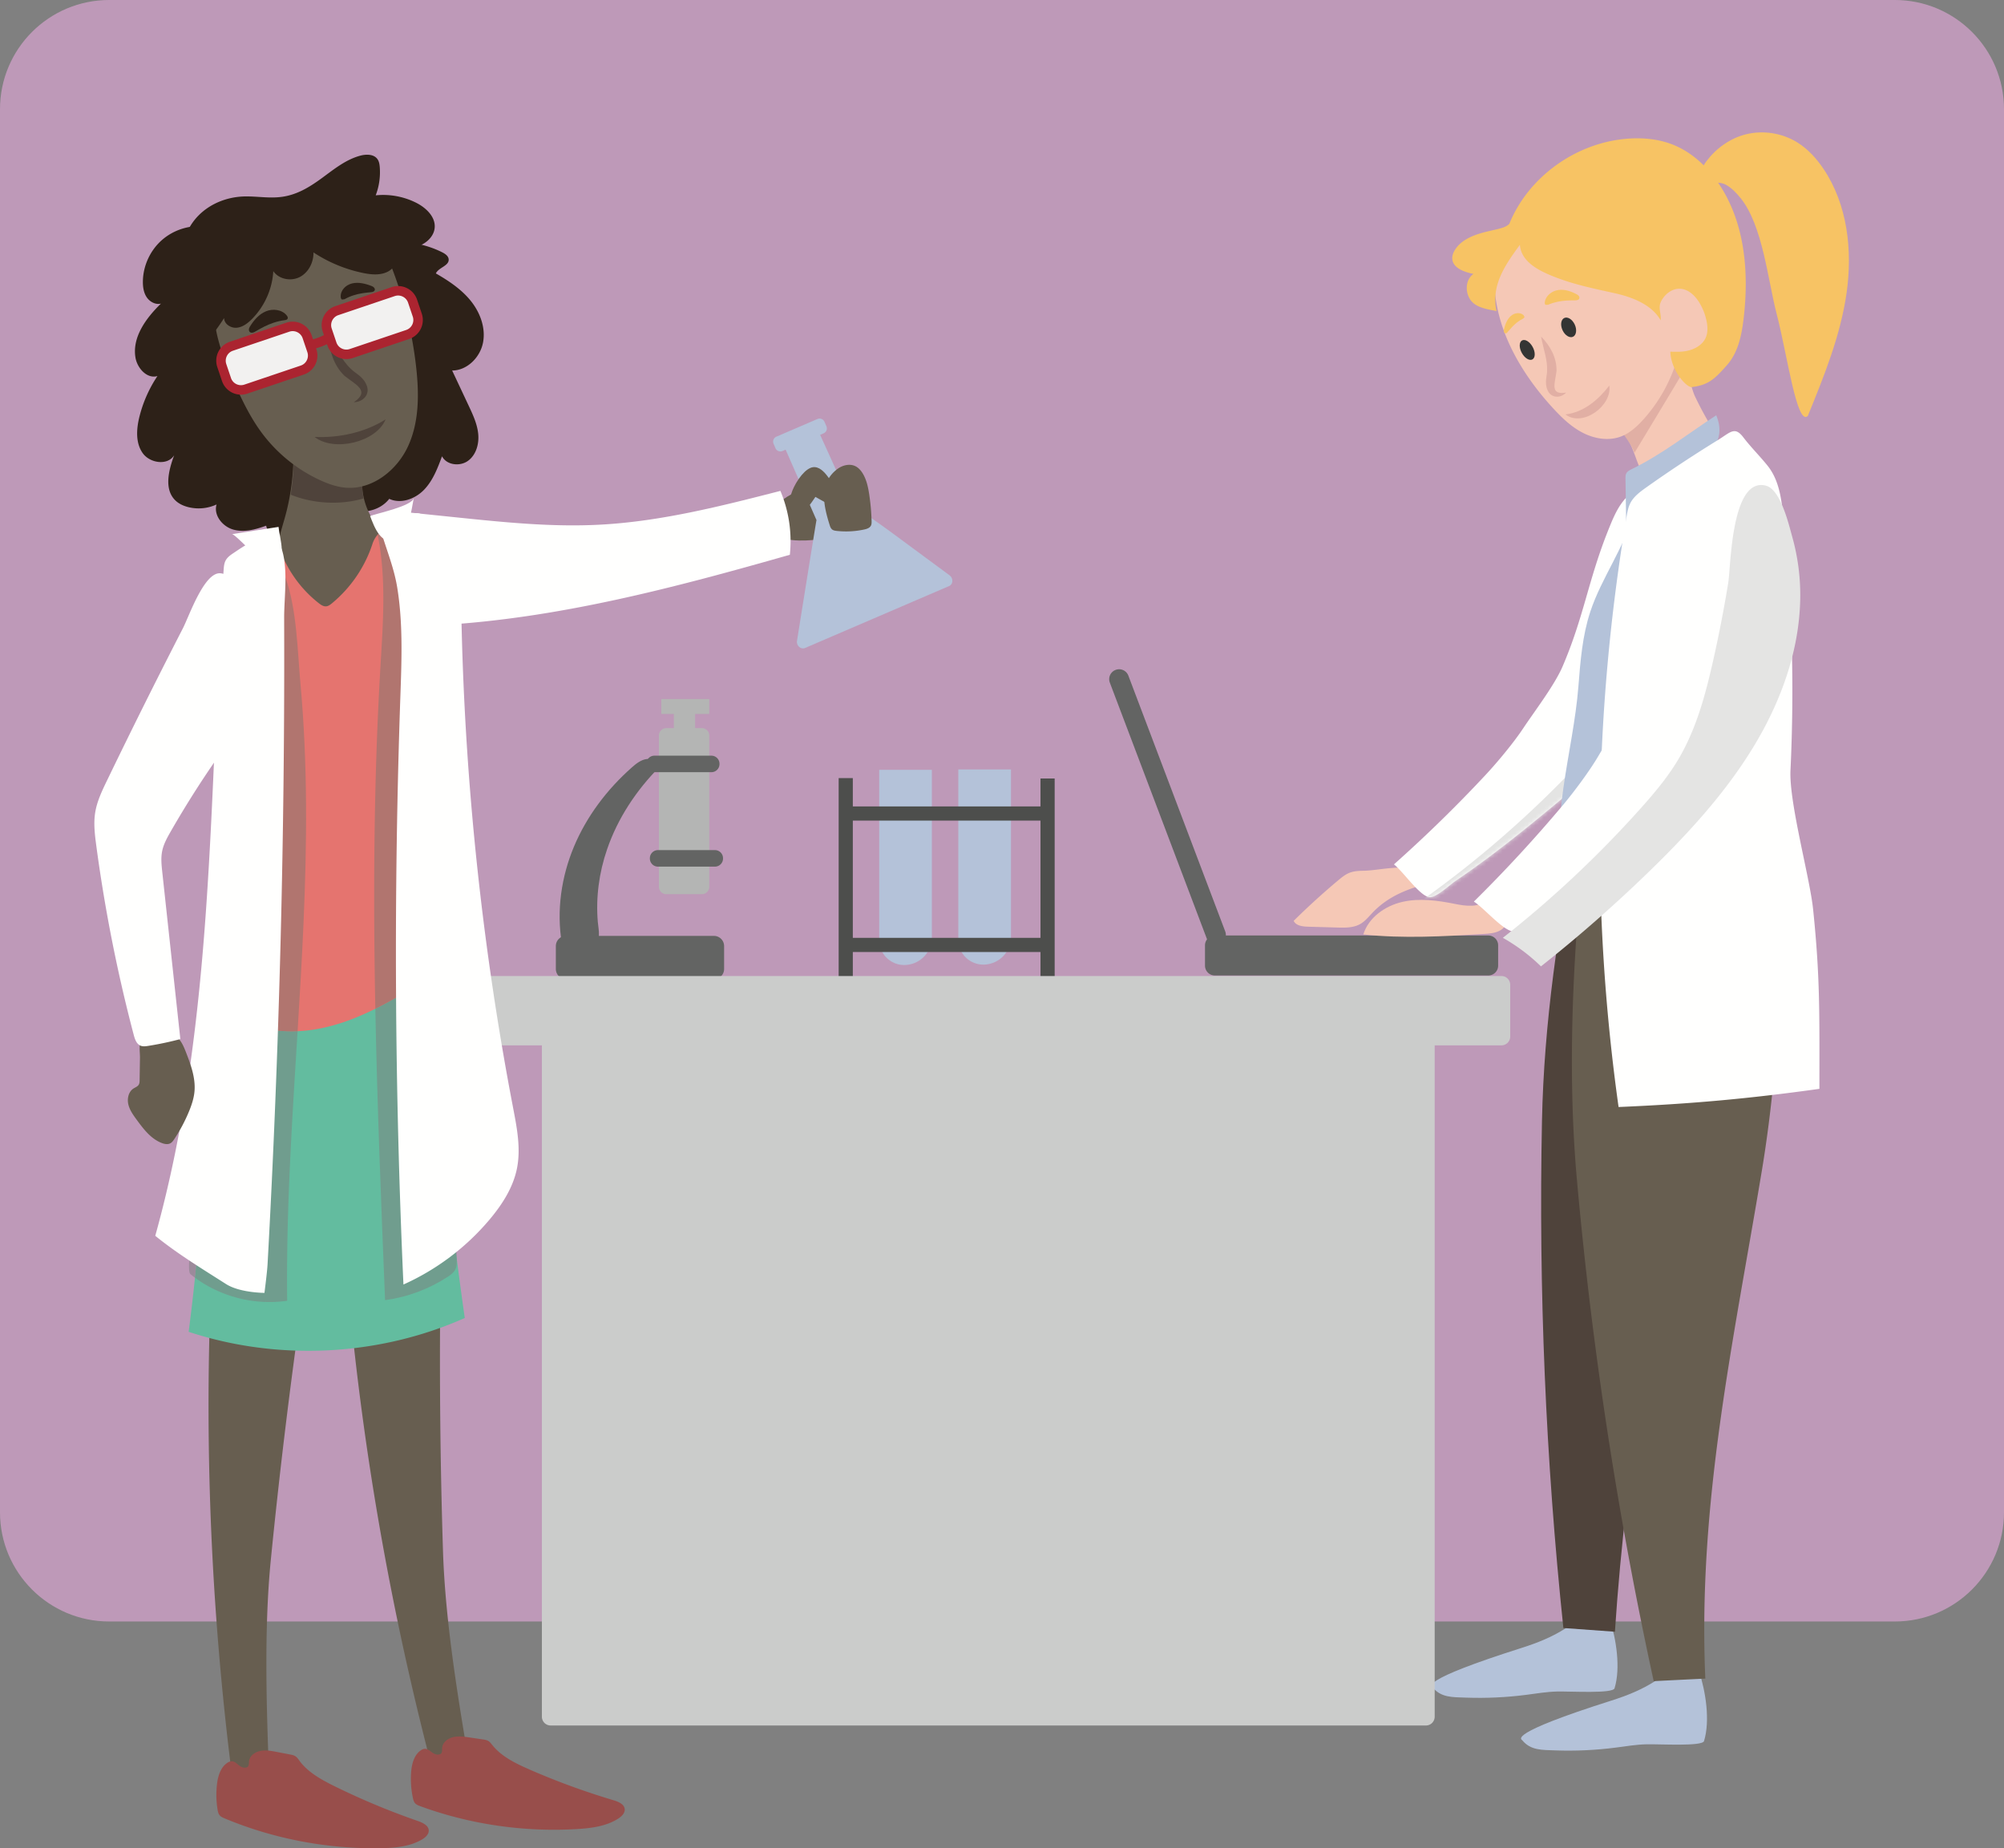 <svg xmlns="http://www.w3.org/2000/svg" xmlns:xlink="http://www.w3.org/1999/xlink" width="488" height="450" viewBox="0 0 488 450">
  <rect x="0" y="0" width="488" height="450" fill="#808080" stroke="none"/>
  <defs>
    <path id="a" d="M55.877 3.525c-1.67 2.08-2.68 4.602-3.674 7.08-4.924 12.29-5.922 21.07-11.14 33.238-1.957 4.568-6.875 10.968-9.622 15.11-2.283 3.44-6.204 8.163-9.02 11.182A336.18 336.18 0 0 1 0 92.037c2.358 1.844 6.591 8.182 8.898 7.983 1.698-.147 4.699-3.007 6.13-3.975a205.341 205.341 0 0 0 6.444-4.55c8.008-5.874 15.63-12.247 23.244-18.615 3.583-2.996 7.206-6.034 9.965-9.804 2.362-3.224 4.028-6.9 5.61-10.572 4.917-11.429 9.215-23.238 11.008-35.55.387-2.666.655-5.404.108-8.043-1.601-7.723-9.748-12.59-15.53-5.386"/>
  </defs>
  <g fill="none" fill-rule="evenodd">
    <path fill="#2D2118" d="M107.636 61.404c.737.37 1.55.9 1.62 1.722.133 1.609-2.436 1.98-3.118 3.443 3.16 1.819 6.256 3.881 8.533 6.725 2.277 2.844 3.649 6.596 2.939 10.171-.712 3.572-3.863 6.732-7.504 6.75l4.038 8.597c1.032 2.201 2.083 4.457 2.311 6.877.228 2.423-.525 5.082-2.491 6.511-1.966 1.431-5.213 1.058-6.324-1.106-1.085 2.915-2.224 5.923-4.388 8.16-2.161 2.236-5.644 3.513-8.467 2.202-2.304 2.968-6.821 3.945-10.15 2.196-2.951 4.017-7.5 6.829-12.414 7.67-1.486.254-3.049.33-4.47-.173-1.423-.502-2.679-1.677-2.935-3.162-2.567.93-5.367 1.69-7.999.954-2.63-.735-4.862-3.496-4.084-6.114a10.447 10.447 0 0 1-6.883.643c-1.18-.297-2.333-.82-3.194-1.68-2.748-2.731-1.586-7.324-.242-10.957-1.59 2.595-5.942 1.955-7.686-.541-1.745-2.494-1.514-5.861-.78-8.816a31.537 31.537 0 0 1 4.391-9.917c-2.528.745-4.913-1.897-5.351-4.499-.837-4.976 2.588-9.622 6.204-13.141-1.305.33-2.71-.424-3.462-1.542-.751-1.115-.954-2.517-.935-3.863.048-3.78 1.753-7.508 4.579-10.018 2.825-2.51 6.727-3.764 10.486-3.367 1.463.154 2.906.546 4.378.546 3.045-.005 5.799-1.66 8.61-2.826 7.513-3.111 16.365-2.632 23.592 1.047 2.78 1.412 5.004 3.63 8.135 4.187 4.607.823 8.776 1.176 13.06 3.321"/>
    <path fill="#675E50" d="M90.973 126.754c.63.93 1.37 1.826 1.644 2.911.325 1.284-.051 2.63-.452 3.89-1.712 5.389-4.09 10.837-8.465 14.421-.848.696-1.809 1.33-2.899 1.464-1.917.232-3.634-1.107-5.102-2.365-3.52-3.017-7.269-6.43-7.979-11.012-.516-3.342.703-6.672 1.618-9.926a56.903 56.903 0 0 0 2.123-15.202c-.003.71 7.199 2.056 8.01 2.203 2.088.378 5.234.037 7.11 1.106 1.887 1.074 1.472 2.812 1.648 4.732.255 2.768 1.182 5.474 2.744 7.778"/>
    <path fill="#4F433B" d="M88.54 121.35c-.104-.542-.2-1.086-.251-1.637-.178-1.92.24-3.657-1.648-4.731-1.878-1.07-5.024-.728-7.11-1.106-.811-.146-8.015-1.494-8.01-2.204a56.959 56.959 0 0 1-.738 8.763c5.655 2.311 12.32 2.526 17.757.915"/>
    <path fill="#675E50" d="M101.362 89.595c.701 6.421.708 13.163-1.984 19.03-2.694 5.868-8.681 10.614-15.118 10.12-2.187-.168-4.289-.91-6.282-1.823a37.068 37.068 0 0 1-14.31-11.636c-2.744-3.722-4.76-7.924-6.646-12.146-2.936-6.584-5.644-13.658-4.756-20.811.797-6.435 4.579-12.347 9.82-16.166 5.238-3.82 11.829-5.607 18.31-5.457 8.282.193 11.449 5.76 14.249 12.563a97.002 97.002 0 0 1 6.717 26.326"/>
    <path fill="#2D2118" d="M87.717 37.906c1.477-.397 3.337-.4 4.21.855.39.557.498 1.26.551 1.936a15.79 15.79 0 0 1-.988 6.86c3.401-.354 6.904.3 9.949 1.86 2.366 1.213 4.664 3.428 4.408 6.076-.2 2.056-1.95 3.694-3.892 4.395-1.945.7-4.068.645-6.133.58 1.609 1.464.765 4.386-1.097 5.509-1.862 1.122-4.22.92-6.347.477a34.673 34.673 0 0 1-12.046-4.999c.051 2.408-1.193 4.884-3.332 5.99-2.139 1.106-5.093.558-6.45-1.431-.245 4.374-2.158 8.635-5.262 11.726-1.019 1.014-2.254 1.945-3.687 2.056-1.434.108-3.022-.927-3.03-2.365a51.941 51.941 0 0 1-4.495 6.057c-.947 1.1-1.984 2.19-3.32 2.747-1.34.558-3.059.45-4.036-.622-.624-.685-.855-1.634-1.007-2.549-1.086-6.502.79-13.439 5.008-18.507-2.093-.604-2.491-3.436-1.991-5.554 1.654-6.979 8.128-11.109 15.067-11.18 3.014-.03 5.927.525 8.958.087 3.558-.514 6.48-2.274 9.345-4.344 3.012-2.178 5.953-4.672 9.617-5.66"/>
    <path fill="#E5746F" d="M90.713 132.38a31.46 31.46 0 0 1-9.914 14.536c-.399.325-.837.657-1.349.707-.672.072-1.288-.345-1.82-.762a29.27 29.27 0 0 1-9.815-14.121 56.087 56.087 0 0 0-9.922 5.365c-.836.567-1.68 1.182-2.184 2.056-.507.88-.616 1.927-.706 2.938-2.823 31.925 2.347 64.691-5.448 95.777-.165.664-.338 1.362-.172 2.026.166.661.64 1.191 1.117 1.678 4.315 4.386 10.083 7.317 16.17 8.214 6.496.956 13.165-.37 19.282-2.757 6.116-2.387 11.767-5.81 17.38-9.214.946-.574 1.939-1.196 2.435-2.185.398-.793.419-1.715.433-2.602.127-8.765.256-17.532.382-26.297.194-13.242.388-26.515-.834-39.703a186.093 186.093 0 0 0-4.918-28.576c-.647-2.556-1.108-8.062-3.162-10.005-2.696-2.553-6.038.093-6.955 2.925"/>
    <path fill="#FFFFFE" d="M100.072 125.088c.804-.154 1.67-.27 2.415.071.721.33 1.194 1.03 1.616 1.704a66.237 66.237 0 0 1 5.93 12.042c.824 2.224 1.534 4.5 1.91 6.842.366 2.294.412 4.626.468 6.947a710.948 710.948 0 0 0 12.525 116.966c.938 4.893 1.931 9.931.952 14.817-.936 4.665-3.607 8.806-6.67 12.448a58.993 58.993 0 0 1-20.974 15.82 1792.751 1792.751 0 0 1-.735-143.584c.302-8.68.625-17.463-.772-26.073-.7-4.322-2.194-8.145-3.503-12.27-1.433-4.515 2.886-4.974 6.838-5.73m-43.292 9.615c-.703.468-1.412.987-1.818 1.729-.392.714-.454 1.555-.51 2.367-3.661 54.308-2.034 109.65-16.645 162.085 5.397 4.393 11.364 8 17.229 11.743 3.374 2.152 9.361 2.152 9.361 2.152s.645-4.93.76-7.015a2684.721 2684.721 0 0 0 4.038-157.315c-.018-5.066 1.113-12.676-.841-17.424-2.074-5.042-8.59-.308-11.574 1.678"/>
    <path fill="#FFFFFE" d="M100.759 121.264c-.625 3.004-1.079 8.456-4.248 10.019-3.62 1.788-5.349-2.925-6.386-5.649 1.643-.638 10.226-2.406 10.634-4.37m-32.933 7.023-11.338 1.763c.507-.078 3.703 3.291 4.323 3.75 1.258.929 3.344 2.807 4.936 3.007 4.607.581 2.326-5.713 2.08-8.52"/>
    <path fill="#FFFFFE" d="M98.526 124.664c4.212.436 8.427.871 12.64 1.304 11.555 1.192 23.166 2.386 34.767 1.784 14.961-.774 29.593-4.512 44.105-8.232a31.495 31.495 0 0 1 2.3 15.552c-28.058 7.997-56.506 15.54-85.636 17.154a97.304 97.304 0 0 0-3.978-21.547l-4.198-6.015"/>
    <path fill="#4F433B" d="M80.001 81.621c1.9 2.999 3.199 6.151 5.471 8.207.952 1.033 2.913 1.763 3.787 3.923.975 2.293-.892 4.162-3.104 4.178 4.065-2.751.562-4.19-2.25-6.411-2.72-2.62-3.742-6.283-3.904-9.897"/>
    <path fill="#2D2118" d="M69.416 77.938c.242-.03.505-.117.618-.332.134-.248-.016-.55-.189-.772-1.138-1.468-3.365-1.751-5.082-1.04-1.717.71-2.986 2.207-3.947 3.797-.5.825-.063 1.712.947 1.33.804-.307 3.666-2.499 7.653-2.983m14.48-5.084-.601.078c-.233-.106-.31-.394-.325-.636-.097-1.601 1.216-2.924 2.77-3.293 1.55-.369 3.265.04 4.828.666.811.327 1.037 1.168.143 1.41-.712.192-3.886.102-6.815 1.775"/>
    <path fill="#F2F1F0" d="m100.169 81.133-15.522 5.24a2.778 2.778 0 0 1-3.523-1.744l-1.745-5.17a2.781 2.781 0 0 1 1.745-3.524l15.521-5.24a2.781 2.781 0 0 1 3.524 1.744l1.744 5.172a2.779 2.779 0 0 1-1.744 3.522"/>
    <path fill="#AB2430" d="M82.38 76.73a2.566 2.566 0 0 0-1.607 3.248l1.146 3.395a2.564 2.564 0 0 0 3.247 1.606l13.747-4.64a2.566 2.566 0 0 0 1.606-3.247l-1.145-3.394a2.567 2.567 0 0 0-3.248-1.61L82.38 76.732Zm17.272 5.8-13.746 4.64a4.88 4.88 0 0 1-6.177-3.057l-1.145-3.395a4.878 4.878 0 0 1 3.058-6.177L95.387 69.9a4.88 4.88 0 0 1 6.176 3.059l1.145 3.397a4.878 4.878 0 0 1-3.056 6.174Z"/>
    <path fill="#F2F1F0" d="M74.5 89.8 58.98 95.04a2.777 2.777 0 0 1-3.524-1.745l-1.747-5.17a2.781 2.781 0 0 1 1.745-3.524l15.524-5.24c1.454-.492 3.03.29 3.52 1.744l1.748 5.172A2.782 2.782 0 0 1 74.5 89.8"/>
    <path fill="#AB2430" d="M56.711 85.396a2.564 2.564 0 0 0-1.606 3.245l1.145 3.397a2.564 2.564 0 0 0 3.245 1.607l13.75-4.642a2.564 2.564 0 0 0 1.606-3.245l-1.148-3.395a2.563 2.563 0 0 0-3.245-1.608l-13.747 4.641Zm17.27 5.797-13.746 4.641a4.877 4.877 0 0 1-6.174-3.058l-1.145-3.395a4.877 4.877 0 0 1 3.055-6.174l13.747-4.642a4.876 4.876 0 0 1 6.174 3.059l1.148 3.394a4.878 4.878 0 0 1-3.058 6.175Z"/>
    <path fill="#AB2430" d="M77.798 84.546c-.498.168-1.007.311-1.523.43l-.519-2.249a13.432 13.432 0 0 0 3.538-1.357l1.12 2.024c-.834.463-1.71.845-2.616 1.152"/>
    <path fill="#4F433B" d="M93.903 102.103c-2.282 5.598-12.643 7.984-17.29 4.275 5.863.282 12.289-1.08 17.29-4.275"/>
    <path fill="#BE99B8" d="M461.41 394.787H26.59C11.905 394.787 0 382.881 0 368.195V26.592C0 11.906 11.905 0 26.59 0h434.82C476.095 0 488 11.906 488 26.592v341.603c0 14.686-11.905 26.592-26.59 26.592"/>
    <path fill="#636463" d="M295.835 227.765h66.581a2.4 2.4 0 0 1 2.402 2.402v4.936a2.401 2.401 0 0 1-2.402 2.402h-66.581a2.401 2.401 0 0 1-2.402-2.402v-4.936a2.4 2.4 0 0 1 2.402-2.402m-121.989 10.634h-36.004a2.486 2.486 0 0 1-2.487-2.487v-5.566a2.486 2.486 0 0 1 2.487-2.484h36.004a2.485 2.485 0 0 1 2.485 2.484v5.566a2.486 2.486 0 0 1-2.485 2.487"/>
    <path fill="#636463" d="M147.832 206.79c2.593-7.566 7.126-14.405 12.77-20.074-.242-1.365-1.862-2.12-3.227-1.9-1.366.222-2.507 1.14-3.542 2.057-6 5.31-10.963 11.853-14.06 19.242-3.097 7.388-4.282 15.63-2.964 23.533.065.385.16.811.482 1.032 1.228.84 5.877.346 7.174-.516 2.021-1.346 1.286-3.627 1.11-5.683-.51-5.958.303-12.045 2.257-17.691"/>
    <path fill="#B4B5B4" d="M170.92 217.705h-8.67a1.796 1.796 0 0 1-1.796-1.795v-36.834c0-.994.805-1.798 1.796-1.798h8.67c.99 0 1.797.804 1.797 1.798v36.834c0 .99-.807 1.795-1.798 1.795"/>
    <path fill="#636463" d="M173.23 188.007h-13.866a1.973 1.973 0 0 1-1.975-1.976v-.071c0-1.093.883-1.975 1.975-1.975h13.867c1.09 0 1.975.882 1.975 1.975v.071a1.975 1.975 0 0 1-1.975 1.976m.862 22.994h-13.867a1.975 1.975 0 0 1-1.975-1.978v-.071c0-1.09.883-1.975 1.975-1.975h13.867c1.092 0 1.975.885 1.975 1.975v.071a1.975 1.975 0 0 1-1.975 1.978"/>
    <path fill="#B4B5B4" d="M164.093 179.576h5.174v-6.131h-5.174z"/>
    <path fill="#B4B5B4" d="M161.028 173.828h11.687v-3.639h-11.687z"/>
    <path fill="#B4C2D9" d="M348.895 410.858c2.06 2.491 4.78 2.35 8.138 2.468 4.867.17 9.75-.055 14.576-.675 2.526-.327 5.047-.76 7.599-.814 3.318-.066 13.546.56 13.956-.788 1.517-4.978.408-11.973-1.189-16.928-3.793-.02-7.624.318-10.77 2.35-3.233 2.091-6.853 3.536-10.573 4.716-25.631 8.131-21.946 9.417-21.737 9.67"/>
    <path fill="#F5C8B6" d="M332.268 211.996c-1.217.023-2.461.05-3.598.486-1.048.404-1.938 1.13-2.8 1.851a179.326 179.326 0 0 0-10.843 9.867c.558 1.187 2.134 1.387 3.446 1.424l7.218.207c1.887.053 3.883.083 5.526-.848 1.16-.654 2.016-1.717 2.931-2.685 3.973-4.204 8.776-5.93 14.171-7.37-2-5.859-11.472-3.02-16.051-2.932"/>
    <path fill="#FFFFFE" d="M395.324 121.94c-1.671 2.083-2.68 4.605-3.674 7.082-4.925 12.289-5.923 21.07-11.14 33.236-1.96 4.568-6.875 10.97-9.622 15.11-2.284 3.443-6.204 8.163-9.02 11.185a336.194 336.194 0 0 1-22.424 21.9c2.36 1.843 6.594 8.183 8.898 7.983 1.701-.146 4.702-3.006 6.133-3.974a209.313 209.313 0 0 0 6.443-4.552c8.009-5.872 15.63-12.247 23.244-18.612 3.584-2.999 7.205-6.036 9.965-9.805 2.363-3.226 4.029-6.9 5.61-10.574 4.918-11.426 9.216-23.238 11.006-35.55.39-2.666.657-5.404.109-8.043-1.6-7.723-9.746-12.588-15.528-5.386"/>
    <g transform="translate(339.426 118.438)">
      <mask id="b" fill="#fff">
        <use xlink:href="#a"/>
      </mask>
      <path fill="#E4E4E3" d="M59.689 38.028c-2.44 8.212-5.252 16.451-10.094 23.518-2.701 3.943-5.99 7.448-9.357 10.843a257.258 257.258 0 0 1-34.212 28.938 42.6 42.6 0 0 1 8.262 7.61 334.834 334.834 0 0 0 26.918-21.25c9.608-8.42 18.792-17.462 26.053-27.974 7.26-10.511 12.556-22.607 13.756-35.326a54.87 54.87 0 0 0-.673-15.218c-.56-3-1.753-11.667-5.081-12.895-7.893-2.91-9.645 19.023-10.55 22.872a335.838 335.838 0 0 1-5.022 18.882" mask="url(#b)"/>
    </g>
    <path fill="#4F433B" d="M384.107 202.093c-4.63 23.077-8.133 47.159-8.614 70.738-.842 41.24.898 82.541 5.206 123.542l12.553.908c2.818-42.58 10.085-84.83 21.626-125.75 3.872-13.729 8.207-27.46 9.877-41.73.657-5.634 2.487-16.332-.039-21.608-1.795-3.754-14.042-2.429-18.148-2.777-8.235-.696-14.284-2.079-22.46-3.323"/>
    <path fill="#F5C8B6" d="M417.837 105.664c.21.327.43.691.357 1.065-.071.37-.412.64-.733.878-4.76 3.53-11.066 6.637-16.496 9.26-2.31-2.938-2.83-7.575-5.365-11.369-.26-.392 1.086-1.66 1.056-2.111-.03-.461.237-.89.497-1.286 1.664-2.54 8.518-16.16 11.804-14.119 1.872 1.164 2.847 6.516 3.757 8.44a81.987 81.987 0 0 0 5.123 9.242"/>
    <path fill="#E1AFA4" d="M407.777 87.632c-2.977-2.044-9.183 11.576-10.693 14.116-.235.397-.477.825-.451 1.286.027.452-2.06 1.584-1.798 1.952 1.113 1.572 2.484 3.448 3.194 5.239 3.71-6.08 8.066-13.388 11.588-19.224-.5-1.5-1.088-2.853-1.84-3.37"/>
    <path fill="#B4C2D9" d="M370.688 423.704c2.06 2.492 4.78 2.351 8.137 2.471 4.867.17 9.75-.058 14.576-.678 2.526-.325 5.048-.76 7.599-.81 3.318-.07 13.546.557 13.956-.79 1.517-4.98.408-11.972-1.189-16.93-3.793-.02-7.623.32-10.77 2.351-3.233 2.093-6.853 3.536-10.573 4.716-25.631 8.13-21.946 9.417-21.736 9.67"/>
    <path fill="#675E50" d="M384.81 215.91c-2.074 23.482-2.915 47.83-.811 71.31a986.464 986.464 0 0 0 18.7 122.09c4.189-.208 8.379-.416 12.568-.62-1.864-42.638 6.817-81.806 13.798-123.851 2.344-14.11 4.12-31.99 4.215-46.369.04-5.674-4.379-16.487-7.465-21.424-2.196-3.508-14.214-.71-18.333-.558-8.257.307-14.415-.336-22.672-.578"/>
    <path fill="#F5C8B6" d="M363.898 68.09c.019 11.68 6.285 22.55 14.169 31.167 2.16 2.36 4.498 4.632 7.34 6.1 2.841 1.47 6.275 2.054 9.271.936 2.162-.807 3.925-2.413 5.471-4.125a38.106 38.106 0 0 0 8.467-15.5c2.939 1.443 6.75-.276 8.308-3.155 1.558-2.878 1.206-6.487-.12-9.481-1.043-2.363-2.825-4.582-5.302-5.308-2.48-.724-5.617.622-6.124 3.155.563-3.54-.822-7.151-2.887-10.08-4.264-6.044-11.61-9.784-19.006-9.676-7.396.106-14.63 4.059-18.716 10.224l-.285-1.482"/>
    <path fill="#F7C364" d="M367.625 54.396c-.89 1.035-2.353 1.237-5.414 1.961-3.06.724-6.319 1.885-7.932 4.51-.415.676-.705 1.455-.627 2.238.221 2.192 2.927 3.132 5.148 3.584-1.93 1.364-2.076 4.319-.772 6.262 1.305 1.943 4.054 2.323 6.396 2.784-1.362-6.269 2.09-11.226 5.687-16.121.348 4.413 5.126 6.575 9.385 8.16 4.259 1.586 9.089 2.6 13.54 3.577 4.447.975 9.146 2.775 11.365 6.643.17-1.84-.726-3.054.134-4.697.862-1.646 2.544-3.02 4.445-2.999 2.102.023 3.81 1.68 4.868 3.441a14.037 14.037 0 0 1 1.744 4.524c.27 1.372.316 2.847-.297 4.107-.726 1.494-2.29 2.475-3.93 2.923-1.638.444-2.917.355-4.618.336.132 4.303 3.56 8.36 5.075 8.629 4.305-.477 5.83-2.132 8.672-5.306 2.752-3.07 3.611-7.3 4.095-11.341 1.392-11.632.28-24.146-6.64-33.739-2.702-3.747-6.311-6.985-10.683-8.693-3.676-1.436-7.746-1.738-11.689-1.346-12.251 1.217-23.484 9.475-28.005 20.59"/>
    <path fill="#F7C364" d="M425.198 32.69c4.203-1.03 8.81-.293 12.484 1.994 2.576 1.604 4.66 3.906 6.356 6.423 5.856 8.698 7.112 19.853 5.628 30.233-1.487 10.38-5.48 20.212-9.438 29.924-2.678 2.595-5.008-14.943-7.559-24.706-2.175-8.332-3.415-21.727-8.863-28.392-1.026-1.256-2.171-2.459-3.602-3.222-1.816-.968-4.213.032-5.285-1.309-1.186-1.487-.313-3.148.636-4.404 2.381-3.153 5.79-5.596 9.643-6.541"/>
    <path fill="#B4C2D9" d="M397.358 114.214c-.53.259-1.101.549-1.36 1.081-.179.369-.177.798-.17 1.208.085 5.501.168 11 .251 16.502-.03-2.042 6.13-7.523 7.516-9.122 2.714-3.132 5.5-6.218 8.395-9.187 4.056-4.158 8.562-7.17 5.941-13.588-6.883 4.461-13.103 9.463-20.573 13.106"/>
    <path fill="#B4C2D9" d="M397.905 124.546c-2.187 8.615-7.864 15.951-10.648 24.391-1.926 5.838-2.417 12.035-2.892 18.161-1.251 16.057-7.411 33.69-3.196 48.125 12.438 1.394 24.488 1.362 36.91-.187 4.632-29.196 9.276-58.754 6.628-88.196-.542-6.036-1.48-12.285-4.863-17.311-.523-.777-1.15-1.553-2.032-1.865-1.692-.601-3.423.726-4.64 2.045-1.216 1.32-2.597 2.86-4.39 2.802"/>
    <path fill="#F5C8B6" d="M362.013 218.97c-1.756 2.098-5.03 1.648-7.711 1.107-4.229-.853-8.628-1.455-12.832-.487-4.204.97-8.207 3.803-9.488 7.921 9.716 1.047 19.522.468 29.275-.112 1.445-.088 2.957-.194 4.192-.945 1.238-.754 2.074-2.377 1.461-3.686"/>
    <path fill="#FFFFFE" d="M400.963 118.619c-1.491 1.058-3.017 2.175-3.863 3.701-.603 1.09-.818 2.312-1.018 3.515a471.855 471.855 0 0 0-1.938 143.691c17.466-.742 31.632-2.01 48.907-4.422 0-18.274.192-27.016-1.532-43.686-.811-7.85-5.886-26-5.513-33.884a407.678 407.678 0 0 0-1.79-62.1c-.445-4.213-1.042-8.634-3.805-12.07-1.906-2.37-4.056-4.483-5.886-6.884-2.113-2.777-3.137-1.22-6.338.753a316.45 316.45 0 0 0-17.224 11.386"/>
    <path fill="#FFFFFE" d="M410.34 126.955c-1.583 2.205-2.438 4.798-3.28 7.345-4.168 12.632-4.502 21.461-8.99 33.997-1.682 4.704-6.32 11.466-8.867 15.805-2.116 3.607-5.845 8.618-8.553 11.847a342.262 342.262 0 0 1-21.744 23.563c2.623 1.657 7.578 7.65 9.982 7.274 1.77-.277 4.685-3.36 6.107-4.435a215.239 215.239 0 0 0 6.39-5.036c7.924-6.471 15.4-13.413 22.871-20.348 3.515-3.266 7.068-6.573 9.656-10.544 2.217-3.397 3.667-7.188 5.027-10.973 4.233-11.772 7.782-23.879 8.665-36.292.191-2.69.249-5.439-.54-8.03-2.304-7.575-11.241-11.8-16.724-4.173"/>
    <path fill="#E4E4E3" d="M417.116 161.087c-1.894 8.376-4.176 16.806-8.681 24.225-2.515 4.14-5.679 7.89-8.935 11.53a264.589 264.589 0 0 1-33.537 31.492 44.465 44.465 0 0 1 9.28 6.951 345.43 345.43 0 0 0 26.51-23.264c9.396-9.133 18.297-18.857 25.06-29.896 6.765-11.04 11.337-23.508 11.565-36.281a52.368 52.368 0 0 0-1.938-15.121c-.832-2.95-2.786-11.498-6.377-12.466-8.515-2.293-8.573 19.71-9.211 23.618a321.077 321.077 0 0 1-3.736 19.212"/>
    <path fill="#B4C2D9" d="M220.18 234.951a6.08 6.08 0 0 1-6.08-6.08v-41.438h12.82v40.775a6.743 6.743 0 0 1-6.74 6.743m19.262-.097a6.08 6.08 0 0 1-6.08-6.08v-41.438h12.823v40.777a6.743 6.743 0 0 1-6.743 6.741"/>
    <path fill="#4D4E4C" d="M253.375 238.59h3.45v-49.051h-3.45zM204.225 238.496h3.448v-49.051h-3.448z"/>
    <path fill="#4D4E4C" d="M206.244 199.793h49.048v-3.45h-49.048zM206.627 231.789h49.048v-3.45h-49.048z"/>
    <path fill="#CBCCCB" d="M365.617 254.511H115.462a2.14 2.14 0 0 1-2.141-2.139v-12.6c0-1.182.959-2.14 2.14-2.14h250.156a2.14 2.14 0 0 1 2.14 2.14v12.6c0 1.18-.957 2.14-2.14 2.14"/>
    <path fill="#CBCCCB" d="M347.225 420.109H134.097a2.137 2.137 0 0 1-2.139-2.139V250.264c0-1.183.957-2.14 2.139-2.14h213.128c1.182 0 2.138.957 2.138 2.14V417.97a2.137 2.137 0 0 1-2.138 2.139"/>
    <path fill="#636463" d="m274.77 164.498 23.586 62.267a2.402 2.402 0 0 1-1.394 3.097l-.017.007a2.4 2.4 0 0 1-3.097-1.396l-23.587-62.267a2.401 2.401 0 0 1 1.396-3.097l.016-.007a2.402 2.402 0 0 1 3.098 1.396"/>
    <path fill="#675E50" d="M73.505 317.342a1468.298 1468.298 0 0 0-7.55 62.38c-1.784 17.96-.989 38.117-.288 56.23-2.358.013-7.423-2.291-8.72-4.001-.593-.78-.72-1.722-.83-2.628-4.31-35.167-6.01-70.46-5.094-105.601.049-1.842.178-3.845 1.634-5.17 1.296-1.178 3.337-1.528 5.26-1.758 4.28-.514 8.626-.731 12.981-.65l-2.205-1.077 4.812 2.275m33.723-2.595a1468.14 1468.14 0 0 0 .645 62.83c.574 18.042 3.991 37.923 7.045 55.789-2.337.322-7.658-1.303-9.168-2.828-.689-.696-.938-1.616-1.166-2.496-8.856-34.308-15.143-69.077-18.812-104.037-.194-1.832-.325-3.837.945-5.34 1.13-1.337 3.109-1.95 4.987-2.43a94.142 94.142 0 0 1 12.783-2.336c-.774-.258-1.55-.519-2.327-.78l5.068 1.628"/>
    <path fill="#2D2118" d="M107.636 61.404c.737.37 1.55.9 1.62 1.722.133 1.609-2.436 1.98-3.118 3.443 3.16 1.819 6.256 3.881 8.533 6.725 2.277 2.844 3.649 6.596 2.939 10.171-.712 3.572-3.863 6.732-7.504 6.75l4.038 8.597c1.032 2.201 2.083 4.457 2.311 6.877.228 2.423-.525 5.082-2.491 6.511-1.966 1.431-5.213 1.058-6.324-1.106-1.085 2.915-2.224 5.923-4.388 8.16-2.161 2.236-5.644 3.513-8.467 2.202-2.304 2.968-6.821 3.945-10.15 2.196-2.951 4.017-7.5 6.829-12.414 7.67-1.486.254-3.049.33-4.47-.173-1.423-.502-2.679-1.677-2.935-3.162-2.567.93-5.367 1.69-7.999.954-2.63-.735-4.862-3.496-4.084-6.114a10.447 10.447 0 0 1-6.883.643c-1.18-.297-2.333-.82-3.194-1.68-2.748-2.731-1.586-7.324-.242-10.957-1.59 2.595-5.942 1.955-7.686-.541-1.745-2.494-1.514-5.861-.78-8.816a31.537 31.537 0 0 1 4.391-9.917c-2.528.745-4.913-1.897-5.351-4.499-.837-4.976 2.588-9.622 6.204-13.141-1.305.33-2.71-.424-3.462-1.542-.751-1.115-.954-2.517-.935-3.863.048-3.78 1.753-7.508 4.579-10.018 2.825-2.51 6.727-3.764 10.486-3.367 1.463.154 2.906.546 4.378.546 3.045-.005 5.799-1.66 8.61-2.826 7.513-3.111 16.365-2.632 23.592 1.047 2.78 1.412 5.004 3.63 8.135 4.187 4.607.823 8.776 1.176 13.06 3.321"/>
    <path fill="#675E50" d="M90.973 126.754c.63.93 1.37 1.826 1.644 2.911.325 1.284-.051 2.63-.452 3.89-1.712 5.389-4.09 10.837-8.465 14.421-.848.696-1.809 1.33-2.899 1.464-1.917.232-3.634-1.107-5.102-2.365-3.52-3.017-7.269-6.43-7.979-11.012-.516-3.342.703-6.672 1.618-9.926a56.903 56.903 0 0 0 2.123-15.202c-.003.71 7.199 2.056 8.01 2.203 2.088.378 5.234.037 7.11 1.106 1.887 1.074 1.472 2.812 1.648 4.732.255 2.768 1.182 5.474 2.744 7.778"/>
    <path fill="#4F433B" d="M88.54 121.35c-.104-.542-.2-1.086-.251-1.637-.178-1.92.24-3.657-1.648-4.731-1.878-1.07-5.024-.728-7.11-1.106-.811-.146-8.015-1.494-8.01-2.204a56.959 56.959 0 0 1-.738 8.763c5.655 2.311 12.32 2.526 17.757.915"/>
    <path fill="#675E50" d="M101.362 89.595c.701 6.421.708 13.163-1.984 19.03-2.694 5.868-8.681 10.614-15.118 10.12-2.187-.168-4.289-.91-6.282-1.823a37.068 37.068 0 0 1-14.31-11.636c-2.744-3.722-4.76-7.924-6.646-12.146-2.936-6.584-5.644-13.658-4.756-20.811.797-6.435 4.579-12.347 9.82-16.166 5.238-3.82 11.829-5.607 18.31-5.457 8.282.193 11.449 5.76 14.249 12.563a97.002 97.002 0 0 1 6.717 26.326"/>
    <path fill="#63BC9F" d="M104.469 231.927a1009.494 1009.494 0 0 0 8.711 88.967c-20.978 9.322-45.437 10.548-67.243 3.367 3.6-27.532 4.895-55.334 4.68-83.099 13.432 2.157 27.308 4.3 40.506 1.003 4.192-1.049 8.322-2.683 11.631-5.462l1.715-4.776"/>
    <path fill="#2D2118" d="M87.717 37.906c1.477-.397 3.337-.4 4.21.855.39.557.498 1.26.551 1.936a15.79 15.79 0 0 1-.988 6.86c3.401-.354 6.904.3 9.949 1.86 2.366 1.213 4.664 3.428 4.408 6.076-.2 2.056-1.95 3.694-3.892 4.395-1.945.7-4.068.645-6.133.58 1.609 1.464.765 4.386-1.097 5.509-1.862 1.122-4.22.92-6.347.477a34.673 34.673 0 0 1-12.046-4.999c.051 2.408-1.193 4.884-3.332 5.99-2.139 1.106-5.093.558-6.45-1.431-.245 4.374-2.158 8.635-5.262 11.726-1.019 1.014-2.254 1.945-3.687 2.056-1.434.108-3.022-.927-3.03-2.365a51.941 51.941 0 0 1-4.495 6.057c-.947 1.1-1.984 2.19-3.32 2.747-1.34.558-3.059.45-4.036-.622-.624-.685-.855-1.634-1.007-2.549-1.086-6.502.79-13.439 5.008-18.507-2.093-.604-2.491-3.436-1.991-5.554 1.654-6.979 8.128-11.109 15.067-11.18 3.014-.03 5.927.525 8.958.087 3.558-.514 6.48-2.274 9.345-4.344 3.012-2.178 5.953-4.672 9.617-5.66"/>
    <path fill="#E5746F" d="M90.713 132.38a31.46 31.46 0 0 1-9.914 14.536c-.399.325-.837.657-1.349.707-.672.072-1.288-.345-1.82-.762a29.27 29.27 0 0 1-9.815-14.121 56.087 56.087 0 0 0-9.922 5.365c-.836.567-1.68 1.182-2.184 2.056-.507.88-.616 1.927-.706 2.938-2.823 31.925 2.347 64.691-5.448 95.777-.165.664-.338 1.362-.172 2.026.166.661.64 1.191 1.117 1.678 4.315 4.386 10.083 7.317 16.17 8.214 6.496.956 13.165-.37 19.282-2.757 6.116-2.387 11.767-5.81 17.38-9.214.946-.574 1.939-1.196 2.435-2.185.398-.793.419-1.715.433-2.602.127-8.765.256-17.532.382-26.297.194-13.242.388-26.515-.834-39.703a186.093 186.093 0 0 0-4.918-28.576c-.647-2.556-1.108-8.062-3.162-10.005-2.696-2.553-6.038.093-6.955 2.925"/>
    <path fill="#9C8A9B" d="M47.486 311.085a28.616 28.616 0 0 1-1.113-.86c-1.067-.871.666-10.915.786-12.567.32-4.405.689-8.807 1.094-13.204a893.596 893.596 0 0 1 2.194-20.895c-.373 15.875-1.311 31.739-2.961 47.526"/>
    <path fill="#709D8E" d="M65.628 317.01c-6.467 0-12.934-2.09-18.142-5.925 1.65-15.787 2.588-31.65 2.961-47.526.212-1.818.429-3.639.648-5.457.544-4.483 1.11-8.963 1.694-13.441 3.97 3.231 8.815 5.386 13.88 6.133 1.448.212 2.906.313 4.365.313.477 0 .957-.011 1.434-.032-1.346 21.867-2.803 43.725-2.54 65.622a29.206 29.206 0 0 1-4.3.313"/>
    <path fill="#B1756F" d="M71.034 251.107c-1.459 0-2.917-.101-4.365-.313-5.065-.747-9.91-2.902-13.88-6.133 1.675-12.837 3.484-25.658 5.243-38.486 2.369-17.297 4.648-34.613 6.367-51.99.422-4.26.233-9.046 1.192-13.206.4-1.747 1.14-2.676 1.924-2.676.7 0 1.434.74 1.994 2.3 2.793 7.774 2.924 17.774 3.666 25.954 1.768 19.428 1.586 38.98.726 58.452-.383 8.69-.899 17.38-1.433 26.066-.477.02-.957.032-1.434.032"/>
    <path fill="#9C8A9B" d="M111.221 306.432a1008.931 1008.931 0 0 1-6.42-68.614c.394-.334.735-.717.966-1.18.398-.793.419-1.715.433-2.602.127-8.765.256-17.532.382-26.297.194-13.242.388-26.515-.834-39.703a186.093 186.093 0 0 0-4.918-28.576 28.466 28.466 0 0 1-.357-1.712c.062.12.122.24.182.362 2.194 4.443 3.148 9.387 3.856 14.291 1.507 10.443 2 21.003 2.465 31.545a6423.922 6423.922 0 0 1 4.245 122.486"/>
    <path fill="#709D8E" d="M93.769 316.547c-.957-23.633-1.913-47.286-2.372-70.937 4.093-2.035 8.023-4.415 11.936-6.787.505-.304 1.02-.625 1.468-1.005 1.357 22.937 3.5 45.825 6.42 68.614.003.062.003.122.005.184.02.823.035 1.68-.323 2.42-.38.793-1.131 1.337-1.866 1.82-4.582 3.001-9.84 4.963-15.268 5.69"/>
    <path fill="#9C8A9B" d="M92.587 129.555a4.163 4.163 0 0 0-.21-.574l.514.325a5.124 5.124 0 0 0-.304.249"/>
    <path fill="#615C52" d="M91.96 130.186a55.233 55.233 0 0 0-.376-1.71l.793.505c.083.186.154.375.21.574a6.01 6.01 0 0 0-.627.631"/>
    <path fill="#B1756F" d="M91.397 245.61c-.537-27.741-.391-55.476 1.24-83.17.634-10.767 1.478-21.715-.677-32.254a6.01 6.01 0 0 1 .93-.88l2.792 1.772a27.656 27.656 0 0 1 4.79 6.67c.12.645.236 1.23.358 1.712a186.093 186.093 0 0 1 4.918 28.576c1.222 13.188 1.028 26.46.834 39.703-.126 8.765-.255 17.532-.382 26.297-.014.887-.035 1.81-.433 2.602-.23.463-.572.846-.966 1.18-.447.38-.963.7-1.468 1.005-3.913 2.372-7.843 4.752-11.936 6.787"/>
    <path fill="#675E50" d="M201.39 116.56c.639-.26 1.383-.506 1.985-.177.408.226.643.664.841 1.086 1.772 3.802 2.337 8.345 5.33 11.283-4.251 2.045-19.381 5.211-21.94.079-3.237-6.495 9.823-10.657 13.785-12.27"/>
    <path fill="#FFFFFE" d="M100.072 125.088c.804-.154 1.67-.27 2.415.071.721.33 1.194 1.03 1.616 1.704a66.237 66.237 0 0 1 5.93 12.042c.824 2.224 1.534 4.5 1.91 6.842.366 2.294.41 4.626.468 6.947a710.948 710.948 0 0 0 12.525 116.966c.938 4.893 1.931 9.931.952 14.817-.936 4.665-3.607 8.806-6.67 12.448a58.993 58.993 0 0 1-20.974 15.82 1792.751 1792.751 0 0 1-.735-143.584c.302-8.68.625-17.463-.772-26.073-.7-4.322-2.194-8.145-3.503-12.27-1.433-4.515 2.886-4.974 6.838-5.73m-43.292 9.615c-.703.468-1.412.987-1.818 1.729-.392.714-.454 1.555-.51 2.367-3.661 54.308-2.034 109.65-16.645 162.085 5.397 4.393 11.364 8 17.229 11.743 3.374 2.152 9.361 2.152 9.361 2.152s.645-4.93.76-7.015a2684.773 2684.773 0 0 0 4.038-157.315c-.018-5.066 1.113-12.676-.841-17.424-2.074-5.042-8.59-.308-11.574 1.678"/>
    <path fill="#FFFFFE" d="M100.759 121.264c-.625 3.004-1.079 8.456-4.248 10.019-3.62 1.788-5.349-2.925-6.386-5.649 1.643-.638 10.226-2.406 10.634-4.37m-32.933 7.023-11.338 1.763c.507-.078 3.703 3.291 4.323 3.75 1.258.929 3.344 2.807 4.936 3.007 4.607.581 2.326-5.713 2.08-8.52"/>
    <path fill="#FFFFFE" d="M98.526 124.664c4.212.436 8.427.869 12.64 1.304 11.555 1.192 23.166 2.386 34.767 1.784 14.961-.774 29.593-4.512 44.105-8.232a31.495 31.495 0 0 1 2.3 15.552c-28.058 7.997-56.506 15.54-85.636 17.154a97.349 97.349 0 0 0-3.978-21.55"/>
    <path fill="#675E50" d="M47.368 265.647c-.14 1.731-.703 3.402-1.366 5.006a39.241 39.241 0 0 1-3.552 6.675c-.27.405-.562.82-.993 1.044-.615.322-1.371.18-2.023-.065-2.653-.995-4.476-3.395-6.149-5.679-.846-1.157-1.715-2.355-2.037-3.752-.32-1.396.041-3.058 1.24-3.844.447-.293 1.002-.472 1.286-.926.207-.335.219-.75.226-1.143.027-1.826.057-3.651.085-5.474.02-1.307-.417-3.695.576-4.667 1.27-1.245 5.356-1.703 7.045-1.134 1.984.668 2.85 2.636 3.556 4.443 1.166 2.994 2.374 6.253 2.106 9.516"/>
    <path fill="#FFFFFE" d="M26.007 190.14c-1.189 2.462-2.385 4.972-2.823 7.67-.429 2.658-.101 5.37.256 8.037a377.39 377.39 0 0 0 9.128 46.127c.272 1.034.664 2.205 1.655 2.618.583.24 1.245.152 1.867.053a79.494 79.494 0 0 0 7.826-1.655l-4.4-40.653c-.181-1.696-.366-3.422-.03-5.093.342-1.713 1.206-3.268 2.073-4.78a241.727 241.727 0 0 1 13.424-20.858c.912-1.27 1.848-2.553 2.401-4.017.583-1.544.71-3.217.811-4.865.31-5.043 3.536-32.508-4.54-33.15-3.94-.314-7.637 10.52-9.098 13.36a1668.157 1668.157 0 0 0-18.55 37.207"/>
    <path fill="#B4C2D9" d="m231.136 142.68-35.104 15.093c-1.004.431-2.14-.564-1.954-1.733 1.44-9.039 4.731-29.567 4.75-29.41l-8.09-18.459 8.396-3.574 8.087 17.804c.122.27.304.495.542.659 1.4.968 6.616 4.577 9.193 6.478l14.297 10.551c.934.692.867 2.167-.117 2.59"/>
    <path fill="#B4C2D9" d="m200.559 105.505-9.998 4.3a1.315 1.315 0 0 1-1.726-.689l-.463-1.076a1.313 1.313 0 0 1 .69-1.724l9.996-4.298a1.31 1.31 0 0 1 1.724.687l.463 1.076a1.31 1.31 0 0 1-.686 1.724"/>
    <path fill="#675E50" d="M204.105 120.211c.45.747.872 1.733.348 2.43-.592.785-1.825.488-2.712.062-1.088-.519-2.13-1.155-3.176-1.724-.885 1.27-3.346 5.314-5.43 4.25-1.488-.763-.792-3.833-.449-5.01.597-2.036 2.669-5.481 4.69-6.307 2.994-1.219 5.3 3.92 6.73 6.3"/>
    <path fill="#675E50" d="M203.884 114.214c1.272-.968 3.077-1.412 4.496-.67.712.373 1.261 1.007 1.683 1.691.963 1.56 1.343 3.404 1.615 5.218.314 2.111.503 4.239.567 6.37.012.397.014.812-.168 1.162-.304.578-1.01.802-1.648.938a20.927 20.927 0 0 1-6.692.339c-.388-.044-.79-.106-1.097-.346-.335-.265-.487-.691-.613-1.1-1.508-4.807-2.688-10.145 1.857-13.602"/>
    <path fill="#984E4B" d="M107.168 427.097c.56-.175.48-.915.495-1.466.042-1.286 1.265-2.32 2.59-2.662 1.326-.341 2.731-.143 4.089.055 1.074.16 2.145.316 3.22.475.456.067.926.138 1.318.367.43.246.72.654 1.023 1.032 2.24 2.796 5.697 4.469 9.08 5.946a178.31 178.31 0 0 0 20.322 7.433c1.217.364 2.652.94 2.814 2.127.136.994-.738 1.846-1.625 2.409-2.938 1.864-6.628 2.318-10.173 2.523-12.887.745-25.945-1.175-37.97-5.58-.452-.165-.922-.347-1.242-.69-.334-.356-.459-.837-.56-1.3a21.98 21.98 0 0 1-.403-6.613c.15-1.64.659-3.632 2.032-4.775 2.268-1.888 2.828 1.399 4.99.719M60.083 430.3c.564-.15.516-.892.56-1.442.097-1.282 1.366-2.264 2.705-2.545 1.337-.28 2.734-.023 4.082.238l3.194.615c.454.088.92.18 1.302.424.417.267.691.687.977 1.079 2.113 2.89 5.492 4.717 8.806 6.342a178.423 178.423 0 0 0 19.971 8.325c1.201.417 2.612 1.058 2.72 2.25.092.997-.82 1.813-1.73 2.334-3.02 1.733-6.723 2.023-10.275 2.072-12.908.17-25.866-2.326-37.684-7.258-.447-.186-.908-.387-1.212-.744-.318-.371-.422-.857-.503-1.325a21.938 21.938 0 0 1-.108-6.624c.223-1.632.818-3.598 2.242-4.68 2.349-1.785 2.763 1.522 4.953.94"/>
    <path fill="#4F433B" d="M80.001 81.621c1.9 2.999 3.199 6.151 5.471 8.207.952 1.033 2.913 1.763 3.787 3.923.975 2.293-.892 4.162-3.104 4.178 4.065-2.751.562-4.19-2.25-6.411-2.72-2.62-3.742-6.283-3.904-9.897"/>
    <path fill="#343534" d="M383.471 79.02c.583 1.262.39 2.594-.43 2.972-.821.38-1.96-.336-2.543-1.6-.583-1.262-.392-2.594.431-2.972.82-.38 1.959.336 2.542 1.6m-10.246 5.457c.694 1.277.664 2.634-.067 3.03-.73.4-1.887-.313-2.581-1.59-.696-1.274-.666-2.632.064-3.03.733-.4 1.888.313 2.584 1.59"/>
    <path fill="#E1AFA4" d="M375.278 81.942c2.206 2.242 3.826 5.107 3.754 8.391-.36 3.058-1.705 5.884 2.333 5.257-1.346 1.434-3.704 1.399-4.531-.63-.814-1.907-.049-3.565-.104-4.724.15-2.56-.912-5.26-1.452-8.294"/>
    <path fill="#F7C364" d="m376.974 74.198-.601.018c-.205-.127-.226-.415-.194-.652.212-1.579 1.74-2.747 3.319-2.962 1.576-.214 3.164.346 4.563 1.111.726.397.784 1.243-.131 1.392-.729.122-3.794-.27-6.956 1.093m-6.028 3.346.302-.34-.242-.485c-.918-.777-2.266-.548-3.144.254-.88.802-1.364 2.05-1.652 3.305-.15.652.258 1.166.781.719.42-.358 1.712-2.377 3.955-3.453"/>
    <path fill="#E1AFA4" d="M381.208 100.9c4.47-.512 8.015-3.572 10.68-7.02.737 4.881-6.476 10.214-10.68 7.02"/>
    <path fill="#2D2118" d="M69.416 77.938c.242-.03.505-.117.618-.332.134-.248-.016-.55-.189-.772-1.138-1.468-3.365-1.751-5.082-1.04-1.717.71-2.986 2.207-3.947 3.797-.5.825-.063 1.712.947 1.33.804-.307 3.666-2.499 7.653-2.983m14.48-5.084-.601.078c-.233-.106-.31-.394-.325-.636-.097-1.601 1.216-2.924 2.77-3.293 1.55-.369 3.265.04 4.828.666.811.327 1.037 1.168.143 1.41-.712.192-3.886.102-6.815 1.775"/>
    <path fill="#F2F1F0" d="m100.169 81.133-15.522 5.24a2.778 2.778 0 0 1-3.523-1.744l-1.745-5.17a2.781 2.781 0 0 1 1.745-3.524l15.521-5.24a2.781 2.781 0 0 1 3.524 1.744l1.744 5.172a2.779 2.779 0 0 1-1.744 3.522"/>
    <path fill="#AB2430" d="M82.38 76.73a2.566 2.566 0 0 0-1.607 3.248l1.146 3.395a2.564 2.564 0 0 0 3.247 1.606l13.747-4.64a2.566 2.566 0 0 0 1.606-3.247l-1.145-3.394a2.567 2.567 0 0 0-3.248-1.61L82.38 76.732Zm17.272 5.8-13.746 4.64a4.88 4.88 0 0 1-6.177-3.057l-1.145-3.395a4.878 4.878 0 0 1 3.058-6.177L95.387 69.9a4.88 4.88 0 0 1 6.176 3.059l1.145 3.397a4.878 4.878 0 0 1-3.056 6.174Z"/>
    <path fill="#F2F1F0" d="M74.5 89.8 58.98 95.04a2.777 2.777 0 0 1-3.524-1.745l-1.747-5.17a2.781 2.781 0 0 1 1.745-3.524l15.524-5.24c1.454-.492 3.03.29 3.52 1.744l1.748 5.172A2.782 2.782 0 0 1 74.5 89.8"/>
    <path fill="#AB2430" d="M56.711 85.396a2.564 2.564 0 0 0-1.606 3.245l1.145 3.397a2.564 2.564 0 0 0 3.245 1.607l13.75-4.642a2.564 2.564 0 0 0 1.606-3.245l-1.148-3.395a2.563 2.563 0 0 0-3.245-1.608l-13.747 4.641Zm17.27 5.797-13.746 4.641a4.877 4.877 0 0 1-6.174-3.058l-1.145-3.395a4.877 4.877 0 0 1 3.055-6.174l13.747-4.642a4.876 4.876 0 0 1 6.174 3.059l1.148 3.394a4.878 4.878 0 0 1-3.058 6.175Z"/>
    <path fill="#AB2430" d="M77.798 84.546c-.498.168-1.007.311-1.523.43l-.519-2.249a13.432 13.432 0 0 0 3.538-1.357l1.12 2.024c-.834.463-1.71.845-2.616 1.152"/>
    <path fill="#4F433B" d="M93.903 102.103c-2.282 5.598-12.643 7.984-17.29 4.275 5.863.282 12.289-1.08 17.29-4.275"/>
  </g>
</svg>
